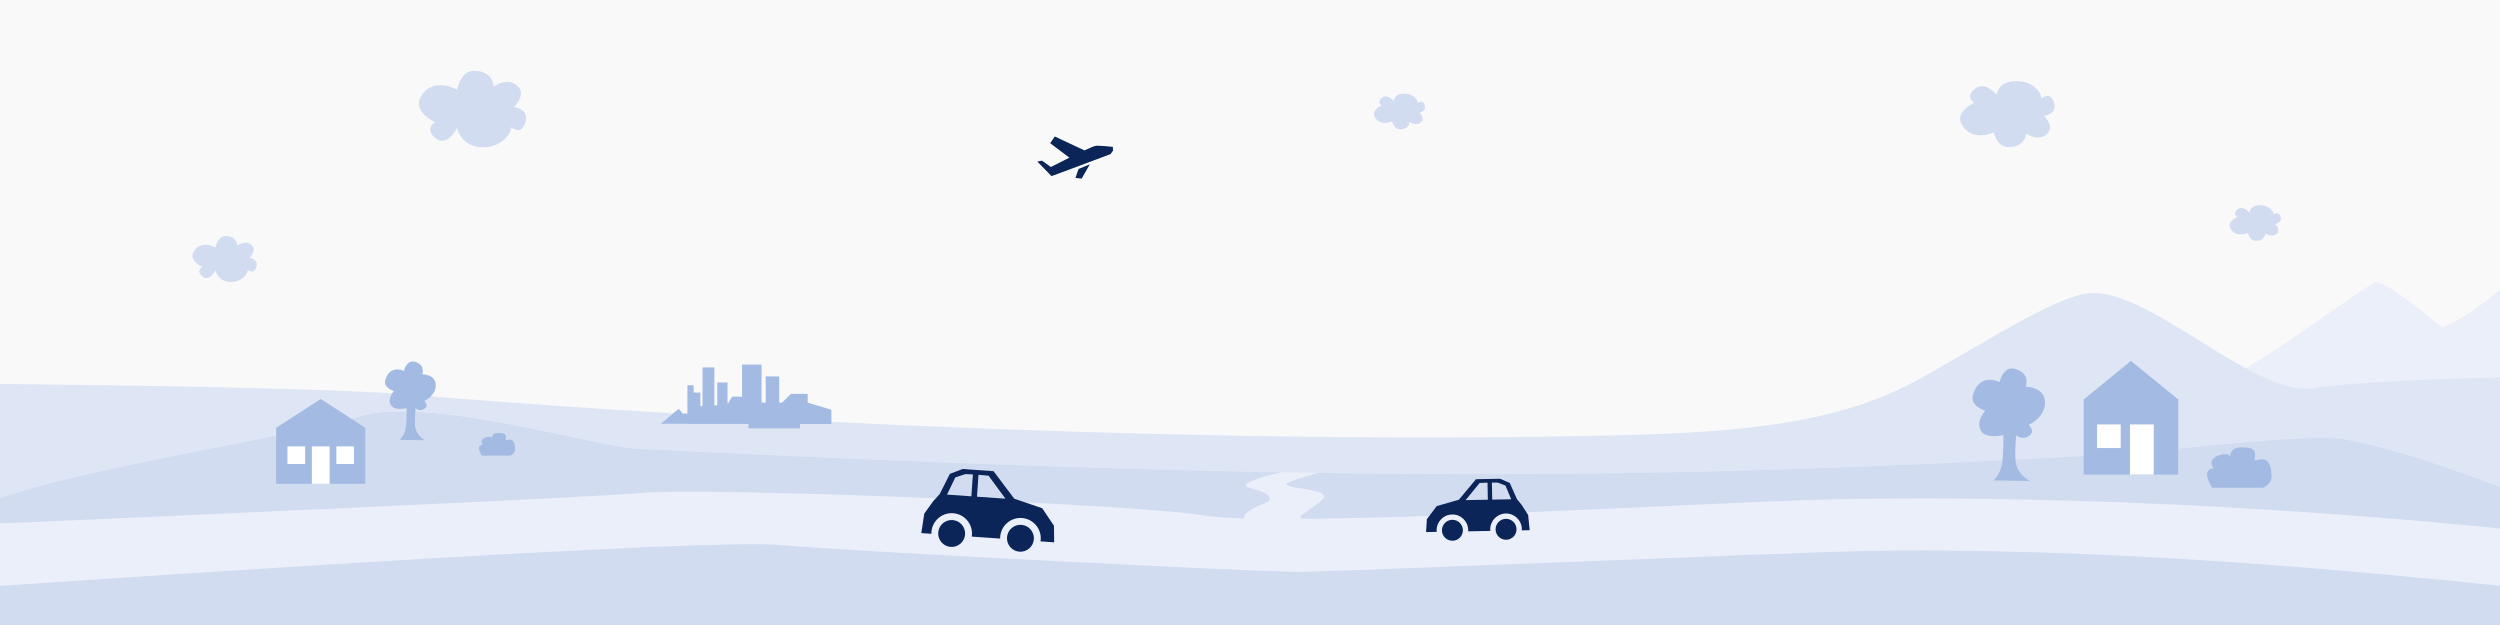 <svg xmlns="http://www.w3.org/2000/svg" width="2400" height="600" viewBox="0 0 2400 600">
  <rect width="2400" height="600" fill="#F9F9F9"/>
  <path d="M2400 277.89c-16.89 14.57-37.36 29.71-55.68 36.26 0 0-53.23-45.16-63.58-42.96 -11.7 2.49-134.9 98.8-162.56 98.8 -27.66 0-109.14 20.47-217.19 36.94 -75.35 11.49-195.89 20.62-195.89 20.62l0.14 2.01H0V600h2400V277.89z" fill="#EBEFF9"/>
  <path d="M2400 362.39c-44.45 1-137.8 3.81-179.82 10.31 -56.2 8.68-158.02-97.69-215.56-91.11 -33.23 3.8-101.57 48.87-162.7 82.61C1768 405 1680 415 1550.01 417.97c-456.61 10.43-967.93-22.92-1151.94-38.8 -76.22-6.58-286.47-9.49-398.07-10.6v109.79c78.95-28.59 260.79-55.65 348.06-79.46 65.81-17.95 226.75 30.07 262.2 31.83C1276 463.77 1595 461 2029.11 436.02c48.3-2.78 186.44-20.58 221.04-14.42 48.31 8.6 110.9 30.92 149.85 45.94V362.39z" fill="#DEE5F5"/>
  <path d="M1319.98 112.77c-4.28-6.92 6.38-11.65 6.38-11.65s-4.71-2.57-0.39-6.68C1331.61 89.07 1338 97 1338 97s0.26-7.08 10.09-7.08 13.29 7.23 12.99 8.63c-0.31 1.41 4.22-4.21 6.53 2.17 2.31 6.39-5.11 7.22-5.11 7.22s5.21 5 2.3 8.63c-4.49 5.61-11.65 0.48-11.65 0.48s0 7.16-9.13 7.09c-6.07-0.04-7.57-7.66-7.57-7.66S1325.57 121.8 1319.98 112.77zM1914.03 127.02c0 0 2.77 14.09 14 14.17 16.88 0.12 16.88-13.11 16.88-13.11s13.23 9.49 21.55-0.9c5.39-6.72-4.25-15.97-4.25-15.97s13.72-1.55 9.45-13.36c-4.27-11.81-12.66-1.42-12.08-4.02 0.57-2.6-5.85-15.96-24.02-15.96 -18.17 0-18.65 13.09-18.65 13.09s-11.81-14.67-22.26-4.73c-7.99 7.6 0.73 12.35 0.73 12.35s-19.72 8.76-11.79 21.55C1893.91 136.82 1914.03 127.02 1914.03 127.02zM2157.97 223.56c0 0 1.5 7.62 7.57 7.66 9.13 0.06 9.13-7.09 9.13-7.09s7.16 5.13 11.65-0.48c2.91-3.64-2.3-8.63-2.3-8.63s7.42-0.84 5.11-7.22c-2.31-6.39-6.84-0.77-6.53-2.17 0.31-1.41-3.16-8.63-12.99-8.63 -9.82 0-10.09 7.08-10.09 7.08s-6.39-7.93-12.04-2.56c-4.32 4.11 0.39 6.68 0.39 6.68s-10.66 4.73-6.38 11.65C2147.1 228.86 2157.97 223.56 2157.97 223.56zM417.66 117.36c0 0-9.89 5.51-0.82 14.33 11.85 11.52 21.99-8.82 21.99-8.82s3.81 18.52 24.4 18.52 27.88-15.5 27.23-18.52c-0.65-3.01 8.86 9.04 13.7-4.66 4.84-13.7-10.72-15.49-10.72-15.49S504.37 92 498.27 84.2c-9.43-12.04-24.43-1.04-24.43-1.04s0-15.35-19.14-15.21c-12.72 0.09-15.87 18.09-15.87 18.09s-22.81-13.03-34.53 6.32C395.31 107.21 417.66 117.36 417.66 117.36zM2250.15 421.6c-34.6-6.16-172.74 11.64-221.04 14.42 -262.63 15.11-483.13 22.1-763.76 17.94 -10.41 3.27-37.46 9.81-28.67 12.43 10.75 3.21 34.54 3.7 34.68 10.82 0.04 1.92-14.48 12.43-21.62 17.14 -1.47 0.97-1.44 2.28-0.5 3.76 152.54-1.18 428.66-16.87 499.1-18.47 266.3-6.05 522.04 14.69 651.67 27.7v-39.79C2361.04 452.52 2298.46 430.2 2250.15 421.6zM1787 529c-58.85 1.12-507.29 20-542 20 -34.71 0-411.84-18.61-496.82-25.85C676.13 517.01 156.5 551.78 0 562.51V600h2400v-37.65C2273.1 549.23 2020.85 524.53 1787 529zM1157 495c8.23 1.35 21.07 2.23 37.48 2.71 -1.96-3.43 7.27-10.32 17.89-13.93 11.83-4.02 7.67-10.31-12.22-15.19 -15.7-3.86 16.01-11.97 30.04-15.21 -174.78-3.11-373.62-10.43-619.94-22.66 -35.45-1.76-196.39-49.78-262.2-31.83C260.79 422.7 78.95 449.77 0 478.36v24.21c153.46-6.68 577.27-25.37 619-29.57C670.06 467.85 1084.52 483.09 1157 495zM194.14 256.26c0 0-5.92 3.3-0.49 8.58 7.1 6.9 13.17-5.28 13.17-5.28s2.28 11.09 14.62 11.09 16.7-9.28 16.31-11.09c-0.39-1.81 5.31 5.42 8.21-2.79 2.9-8.21-6.42-9.28-6.42-9.28s6.55-6.42 2.89-11.09c-5.65-7.21-14.63-0.62-14.63-0.62s0-9.19-11.47-9.11c-7.62 0.06-9.51 10.84-9.51 10.84s-13.66-7.81-20.69 3.79C180.74 250.18 194.14 256.26 194.14 256.26z" fill="#D2DCF1"/>
  <path d="M926.49 513.05c-0.49 7.1-6.69 12.48-13.8 11.99 -7.1-0.49-12.48-6.68-11.99-13.78 0.49-7.11 6.68-12.5 13.78-12C921.59 499.75 926.98 505.94 926.49 513.05zM1011.81 504.69l0.19 15.95 -12.1-0.84 -1.01-0.07c0.08-0.54 0.16-1.08 0.2-1.64 0.75-10.73-7.38-20.07-18.11-20.81 -10.72-0.74-20.04 7.38-20.79 18.11 -0.04 0.56-0.04 1.11-0.03 1.65l-27.29-1.9c0.08-0.54 0.16-1.08 0.2-1.64 0.75-10.73-7.38-20.07-18.12-20.81 -10.72-0.74-20.05 7.38-20.79 18.11 -0.04 0.56-0.04 1.11-0.03 1.65l-2.14-0.15 -7.55-0.52 2.84-18.67 8.69-12.1 6.13-6.67 9.81-19.47 12.17-4.6 29.75 2.07 19.83 26.41 26.83 9.15L1011.81 504.69zM933.97 455.45l-7.19-0.31 -9.7 3.17 -7.95 16.53 23.38 1.62L933.97 455.45zM965.23 478.73l-16.22-22.05 -9.65-0.86 -1.46 21.01L965.23 478.73zM980.51 503.84c-7.1-0.49-13.28 4.89-13.78 12 -0.49 7.1 4.88 13.29 11.99 13.78 7.12 0.49 13.31-4.89 13.8-11.99C993.01 510.53 987.63 504.34 980.51 503.84zM1445.63 498.07c-5.55 0.1-9.98 4.7-9.88 10.24 0.1 5.54 4.7 9.96 10.25 9.86 5.54-0.1 9.96-4.69 9.86-10.23C1455.75 502.4 1451.16 497.96 1445.63 498.07zM1468.48 509l-5.89 0.11 -1.67 0.03c0.03-0.43 0.05-0.85 0.04-1.29 -0.15-8.37-7.08-15.05-15.43-14.9 -8.37 0.15-15.05 7.08-14.9 15.45 0.01 0.43 0.05 0.86 0.09 1.28l-21.28 0.39c0.03-0.43 0.05-0.85 0.04-1.29 -0.15-8.37-7.07-15.05-15.43-14.9 -8.37 0.15-15.05 7.08-14.9 15.45 0.01 0.44 0.04 0.86 0.09 1.28l-0.79 0.02 -9.44 0.17 0.78-12.39 9.49-12.59 21.21-6.05 16.46-19.73 23.19-0.42 9.27 4.06 6.85 15.51 4.49 5.43 6.27 9.75L1468.48 509zM1428.32 479.72l-0.3-16.38 -7.53 0.28 -13.48 16.49L1428.32 479.72zM1450.76 479.31l-5.52-13.16 -7.41-2.85 -5.6-0.04 0.3 16.38L1450.76 479.31zM1394.14 499.01c-5.55 0.1-9.98 4.7-9.88 10.24 0.1 5.54 4.7 9.96 10.25 9.86 5.54-0.1 9.96-4.69 9.86-10.23C1404.27 503.34 1399.68 498.9 1394.14 499.01zM1032.4 170.79l6 0.66 7.82-13.68 -10.76 4.4L1032.4 170.79zM1051.84 139.99c-1.45 0.22-5.61 1.98-10.79 4.38l-28.45-13.34 -4.43 6.43 18.4 13.9c-9.39 4.65-17.74 8.96-17.74 8.96l-8.52-6.1 -4.49 0.88 13.62 13.95c-0.53 0.39 56.67-21.11 56.67-21.11l2.41-3.42 -0.19-3.53C1068.33 140.98 1054.81 139.54 1051.84 139.99z" fill="#0B2558"/>
  <path d="M2180.66 457.47c0 7.81-8.31 10.73-8.31 10.73l-8.93 0 -39.73 0c0 0-12.08-17.86 1.43-18.53 0 0-8.14-9.73 8.18-13.34 6.49-1.44 7.73 1.91 7.73 1.91s-0.8-8.78 10.44-8.78c10.5 0 15.69 1.68 12.72 12.07C2163.23 444.87 2180.66 431.15 2180.66 457.47zM1944.64 371.23c0 0 4.89-11.47-8.36-16.55 -13.25-5.07-16.67 12.05-16.67 12.05s-19.22-9.73-25.63 12.49c-3.09 10.73 11.9 15.14 11.9 15.14s-9.1 9.36-4.55 18.51c4.55 9.15 21.89 4.82 21.89 4.82s0.43 22.53-1.99 30.78c-2.42 8.25-7.55 12.75-7.55 12.75l35.15 0.51c0 0-9.96-4.45-13.35-15.85 -1.83-6.15 0-27.9 0-27.9s5.96 4.99 12.4 0.49c6.43-4.5-0.35-10.66-0.35-10.66s15.69-6.59 15.69-21.59C1963.21 371.23 1944.64 371.23 1944.64 371.23zM485.24 422.41c1.67-5.82-1.24-6.76-7.12-6.76 -6.3 0-5.85 4.92-5.85 4.92s-0.7-1.87-4.33-1.07c-9.14 2.02-4.58 7.47-4.58 7.47 -7.56 0.37-0.8 10.38-0.8 10.38l22.25 0h5c0 0 4.65-1.63 4.65-6.01C494.46 416.59 484.7 424.28 485.24 422.41zM405.32 359.27c0 0 3.42-8.03-5.85-11.58 -9.28-3.55-11.67 8.43-11.67 8.43s-13.45-6.81-17.94 8.74c-2.17 7.51 8.33 10.6 8.33 10.6s-6.37 6.56-3.19 12.96c3.19 6.4 15.32 3.37 15.32 3.37s0.3 15.77-1.4 21.55c-1.7 5.78-5.28 8.92-5.28 8.92l24.61 0.36c0 0-6.97-3.12-9.34-11.1 -1.28-4.3 0-19.53 0-19.53s4.17 3.49 8.68 0.34c4.5-3.15-0.24-7.46-0.24-7.46s10.98-4.61 10.98-15.11C418.33 359.27 405.32 359.27 405.32 359.27zM2000.33 383.54l0 72.07 90.79 0 0-72.07 -45.39-37.1L2000.33 383.54zM265.08 410.7l0 53.77 85.64 0 0-53.77 -42.82-27.68L265.08 410.7zM775.35 378.14l-16.15 0 -8.33 8.33h-2.82l0-25.1 -12.99 0 0 25.1h-3.96l0-36.45 -18.72 0 0 30.79h-9.49l-3.89 6.4h-0.56l0-20.03 -9.87 0 0 21.97h-2.78l0-36.45 -11.39 0 0 37.19h-2.06l0-13.08h-6.43l0-6.95 -6.01 0 0 27.11h-4.58l-3.68-4.61 -17.21 14.45 25.47 0v0.14l58.64 0v4.3l49.57 0 -0.1-4.18 30.12 0v-13.71l-22.77-6.89V378.14z" fill="#A3BBE2"/>
  <path d="M2013.19 407.45l22.69 0 0 22.67 -22.69 0V407.45zM2044.75 407.45l0 48.16 22.85 0 0-48.16L2044.75 407.45zM322.9 445.45l16.93 0 0-16.91 -16.93 0L322.9 445.45zM275.97 445.45h16.93l0-16.91 -16.93 0L275.97 445.45zM299.38 464.47l17.04 0 0-35.93 -17.04 0L299.38 464.47z" fill="#FFF"/>
</svg>
